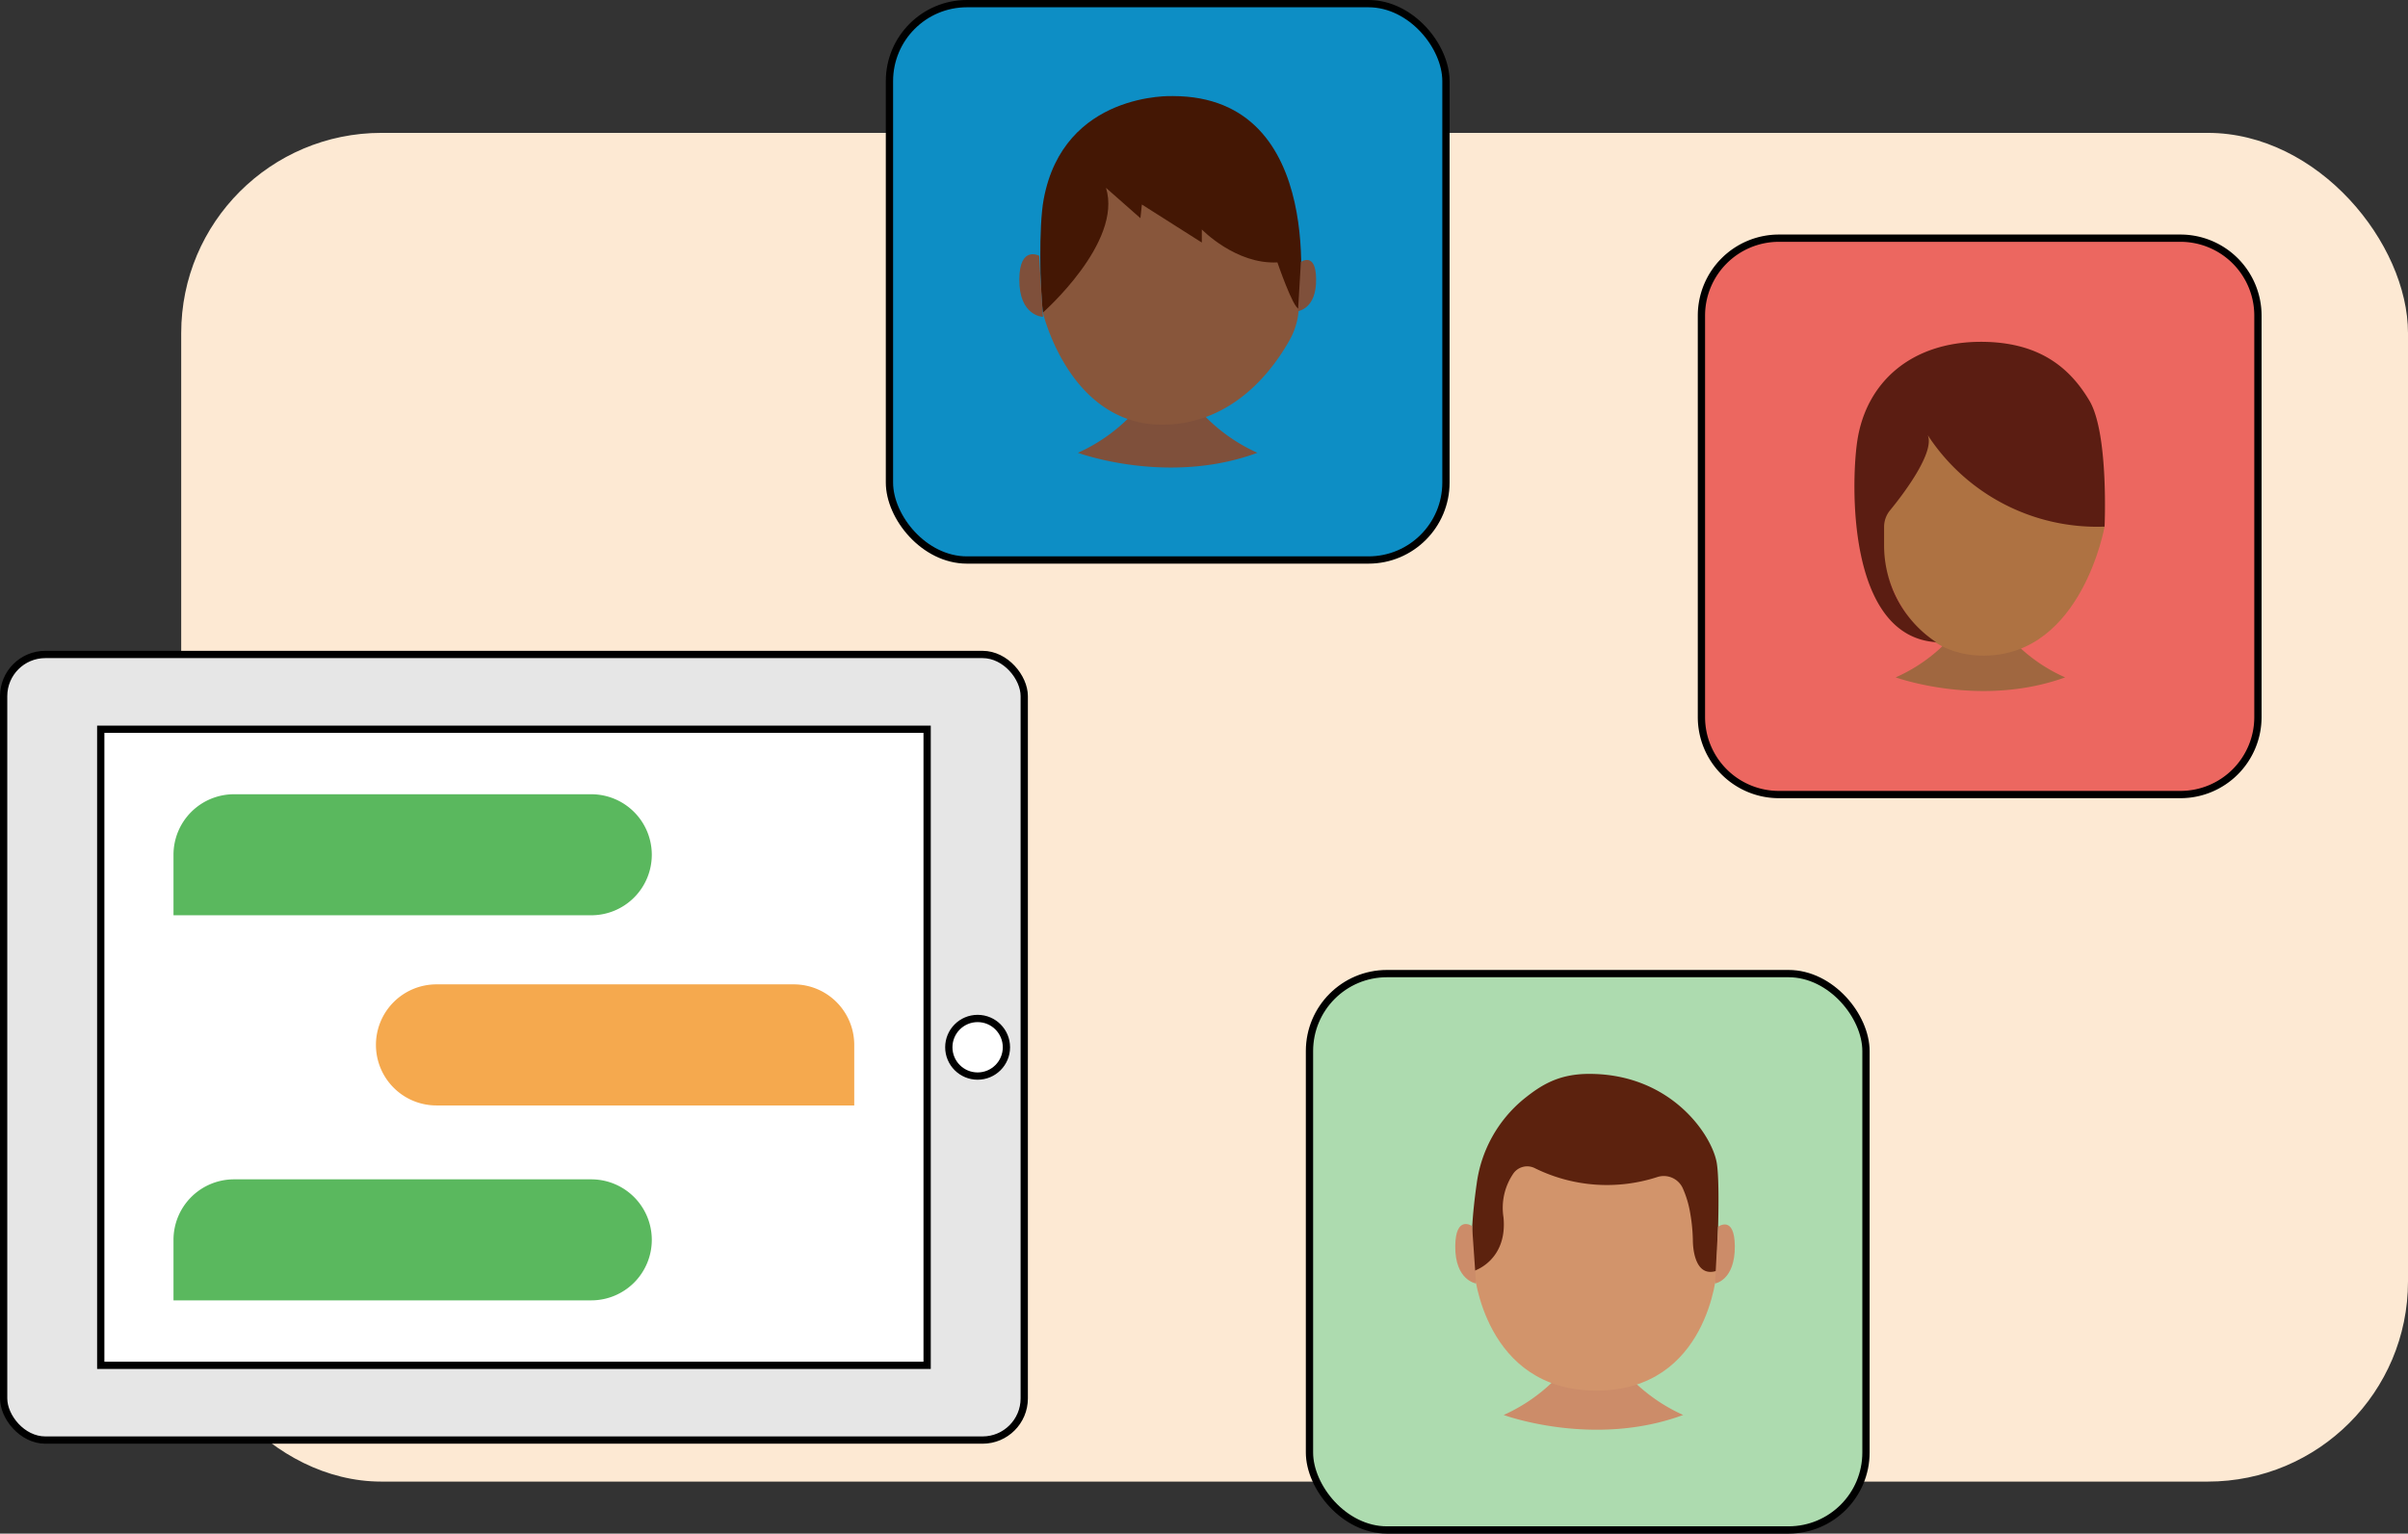 <svg xmlns="http://www.w3.org/2000/svg" viewBox="0 0 331.02 210.87">
  <rect x="0" y="0" width="331.02" height="210.87" fill="#333333" stroke="none"/>
  <title>capture-valuable-knowledge</title>
  <g id="Layer_2" data-name="Layer 2">
    <g id="Layer_1-2" data-name="Layer 1">
      <g id="CaptureValuableKnowledge">
        <rect id="Background" x="24.91" y="18.27" width="306.11" height="185.45" rx="27.53" ry="27.53" style="fill: #fde9d3"/>
        <g id="Frame3">
          <rect x="180.01" y="133.87" width="76.5" height="76.5" rx="10.65" ry="10.65" style="fill: #addbaf;stroke: #000;stroke-miterlimit: 10"/>
          <g>
            <path d="M219.05,189.09h-4.71a23.71,23.71,0,0,1-7.63,5.47s12.34,4.56,24.67,0a23.71,23.71,0,0,1-7.63-5.47h-4.71" style="fill: #cc8c69"/>
            <g>
              <path d="M202.65,174.78s1.34,16.43,16.79,16.43S236,174.78,236,174.78l-3.89-16.43-24.58-2.19Z" style="fill: #d2946b"/>
              <path d="M236,173.68s.53-10.49,0-13.75c-.61-3.77-6.21-12.27-17.53-12.27-4.24,0-6.65,1.55-9.08,3.52A18.15,18.15,0,0,0,203,162.73c-.52,3.63-1.06,8.93-.32,12,0,0,4.57-1.44,4-7.35a8.34,8.34,0,0,1,1.42-6.11,2.33,2.33,0,0,1,2.92-.63,22.38,22.38,0,0,0,16.85,1.19,2.87,2.87,0,0,1,3.43,1.5,13.94,13.94,0,0,1,1.06,3.56,23.93,23.93,0,0,1,.35,3.56c0,1.68.48,5.22,3.29,4.28" style="fill: #5c220e"/>
              <path d="M202.91,176.48l-.55-7.9s-2.27-1.57-2.31,2.76C200,176.06,202.91,176.48,202.91,176.48Z" style="fill: #cc8c69"/>
              <path d="M235.76,176.48l.42-7.8s2.26-1.67,2.3,2.66C238.52,176.06,235.76,176.48,235.76,176.48Z" style="fill: #cc8c69"/>
            </g>
          </g>
        </g>
        <g id="Frame2">
          <path d="M299.74,109.25h-55.2A10.65,10.65,0,0,1,233.89,98.6V43.4a10.65,10.65,0,0,1,10.65-10.65h55.2A10.65,10.65,0,0,1,310.39,43.4V98.6A10.65,10.65,0,0,1,299.74,109.25Z" style="fill: #ec6760;stroke: #000;stroke-miterlimit: 10"/>
          <g>
            <path d="M272.23,88.08h-4.44a22.41,22.41,0,0,1-7.2,5.06s11.65,4.22,23.3,0a22.41,22.41,0,0,1-7.2-5.06h-4.44" style="fill: #a06740"/>
            <g>
              <path d="M258.1,72.41c-.16.17,1.27,17.91,14.77,17.74,13.34-.17,16.44-17.74,16.44-17.74l-3.81-18L261.2,55.6Z" style="fill: #ae7242"/>
              <path d="M265,59.83a27.8,27.8,0,0,0,24.31,12.58s.59-12.81-2.08-17.31S280.36,47,272.31,47c-9.54,0-15.79,5.53-17,13.66-.83,5.53-1.47,26.82,10.84,27.64l-.46-.32A15.94,15.94,0,0,1,259,75V72.45a3.59,3.59,0,0,1,.81-2.27C261.69,67.9,266,62.18,265,59.83Z" style="fill: #5b1d12"/>
            </g>
          </g>
        </g>
        <g id="Frame1">
          <rect x="122.27" y="0.5" width="76.5" height="76.5" rx="10.65" ry="10.65" style="fill: #0d8ec5;stroke: #000;stroke-miterlimit: 10"/>
          <g>
            <path d="M160.52,56.79h-4.71a23.71,23.71,0,0,1-7.63,5.47s12.34,4.56,24.67,0a23.71,23.71,0,0,1-7.63-5.47h-4.71" style="fill: #7f503b"/>
            <path d="M143.37,43s3.75,16,17.15,15.38c9-.4,14.29-7.22,16.77-11.64a9.84,9.84,0,0,0,1-7.06L175.5,27.8,156,19.21l-6.11,1.29Z" style="fill: #88563b"/>
            <path d="M161.21,13.21s-15-.63-17.74,14.2c-.7,3.74-.5,12.53-.11,15.57,0,0,11-9.66,8.68-17.15L156.77,30l.2-1.88,8.24,5.23V31.55s4.67,4.83,10.39,4.53c0,0,2.15,6.28,2.94,6.38C178.54,42.46,182.79,13.21,161.21,13.21Z" style="fill: #441704"/>
            <path d="M143.37,43.57l-.52-8.4s-2.69-1.46-2.73,3.22C140.08,43.48,143.37,43.57,143.37,43.57Z" style="fill: #7f503b"/>
            <path d="M178.43,42.78l.4-6.76s2.06-1.46,2.09,2.33C181,42.47,178.43,42.78,178.43,42.78Z" style="fill: #7f503b"/>
          </g>
        </g>
        <g id="Pad">
          <rect x="0.5" y="89.99" width="140.3" height="108.02" rx="5.73" ry="5.73" style="fill: #e6e6e6;stroke: #000;stroke-miterlimit: 10"/>
          <rect x="26.92" y="87.2" width="87.46" height="113.6" transform="translate(-73.35 214.65) rotate(-90)" style="fill: #fff;stroke: #000;stroke-miterlimit: 10"/>
          <path d="M32.17,109.21H81.28a8.32,8.32,0,0,1,8.32,8.32v0a8.32,8.32,0,0,1-8.32,8.32H23.85a0,0,0,0,1,0,0v-8.32a8.32,8.32,0,0,1,8.32-8.32Z" style="fill: #5ab85e"/>
          <path d="M60,135.35h49.11a8.32,8.32,0,0,1,8.32,8.32V152a0,0,0,0,1,0,0H60a8.32,8.32,0,0,1-8.32-8.32v0A8.32,8.32,0,0,1,60,135.35Z" style="fill: #f5a94e"/>
          <path d="M32.17,162.16H81.28a8.32,8.32,0,0,1,8.32,8.32v0a8.32,8.32,0,0,1-8.32,8.32H23.85a0,0,0,0,1,0,0v-8.32a8.32,8.32,0,0,1,8.32-8.32Z" style="fill: #5ab85e"/>
          <circle cx="134.39" cy="144" r="3.96" style="fill: #fff;stroke: #000;stroke-miterlimit: 10"/>
        </g>
      </g>
    </g>
  </g>
</svg>
